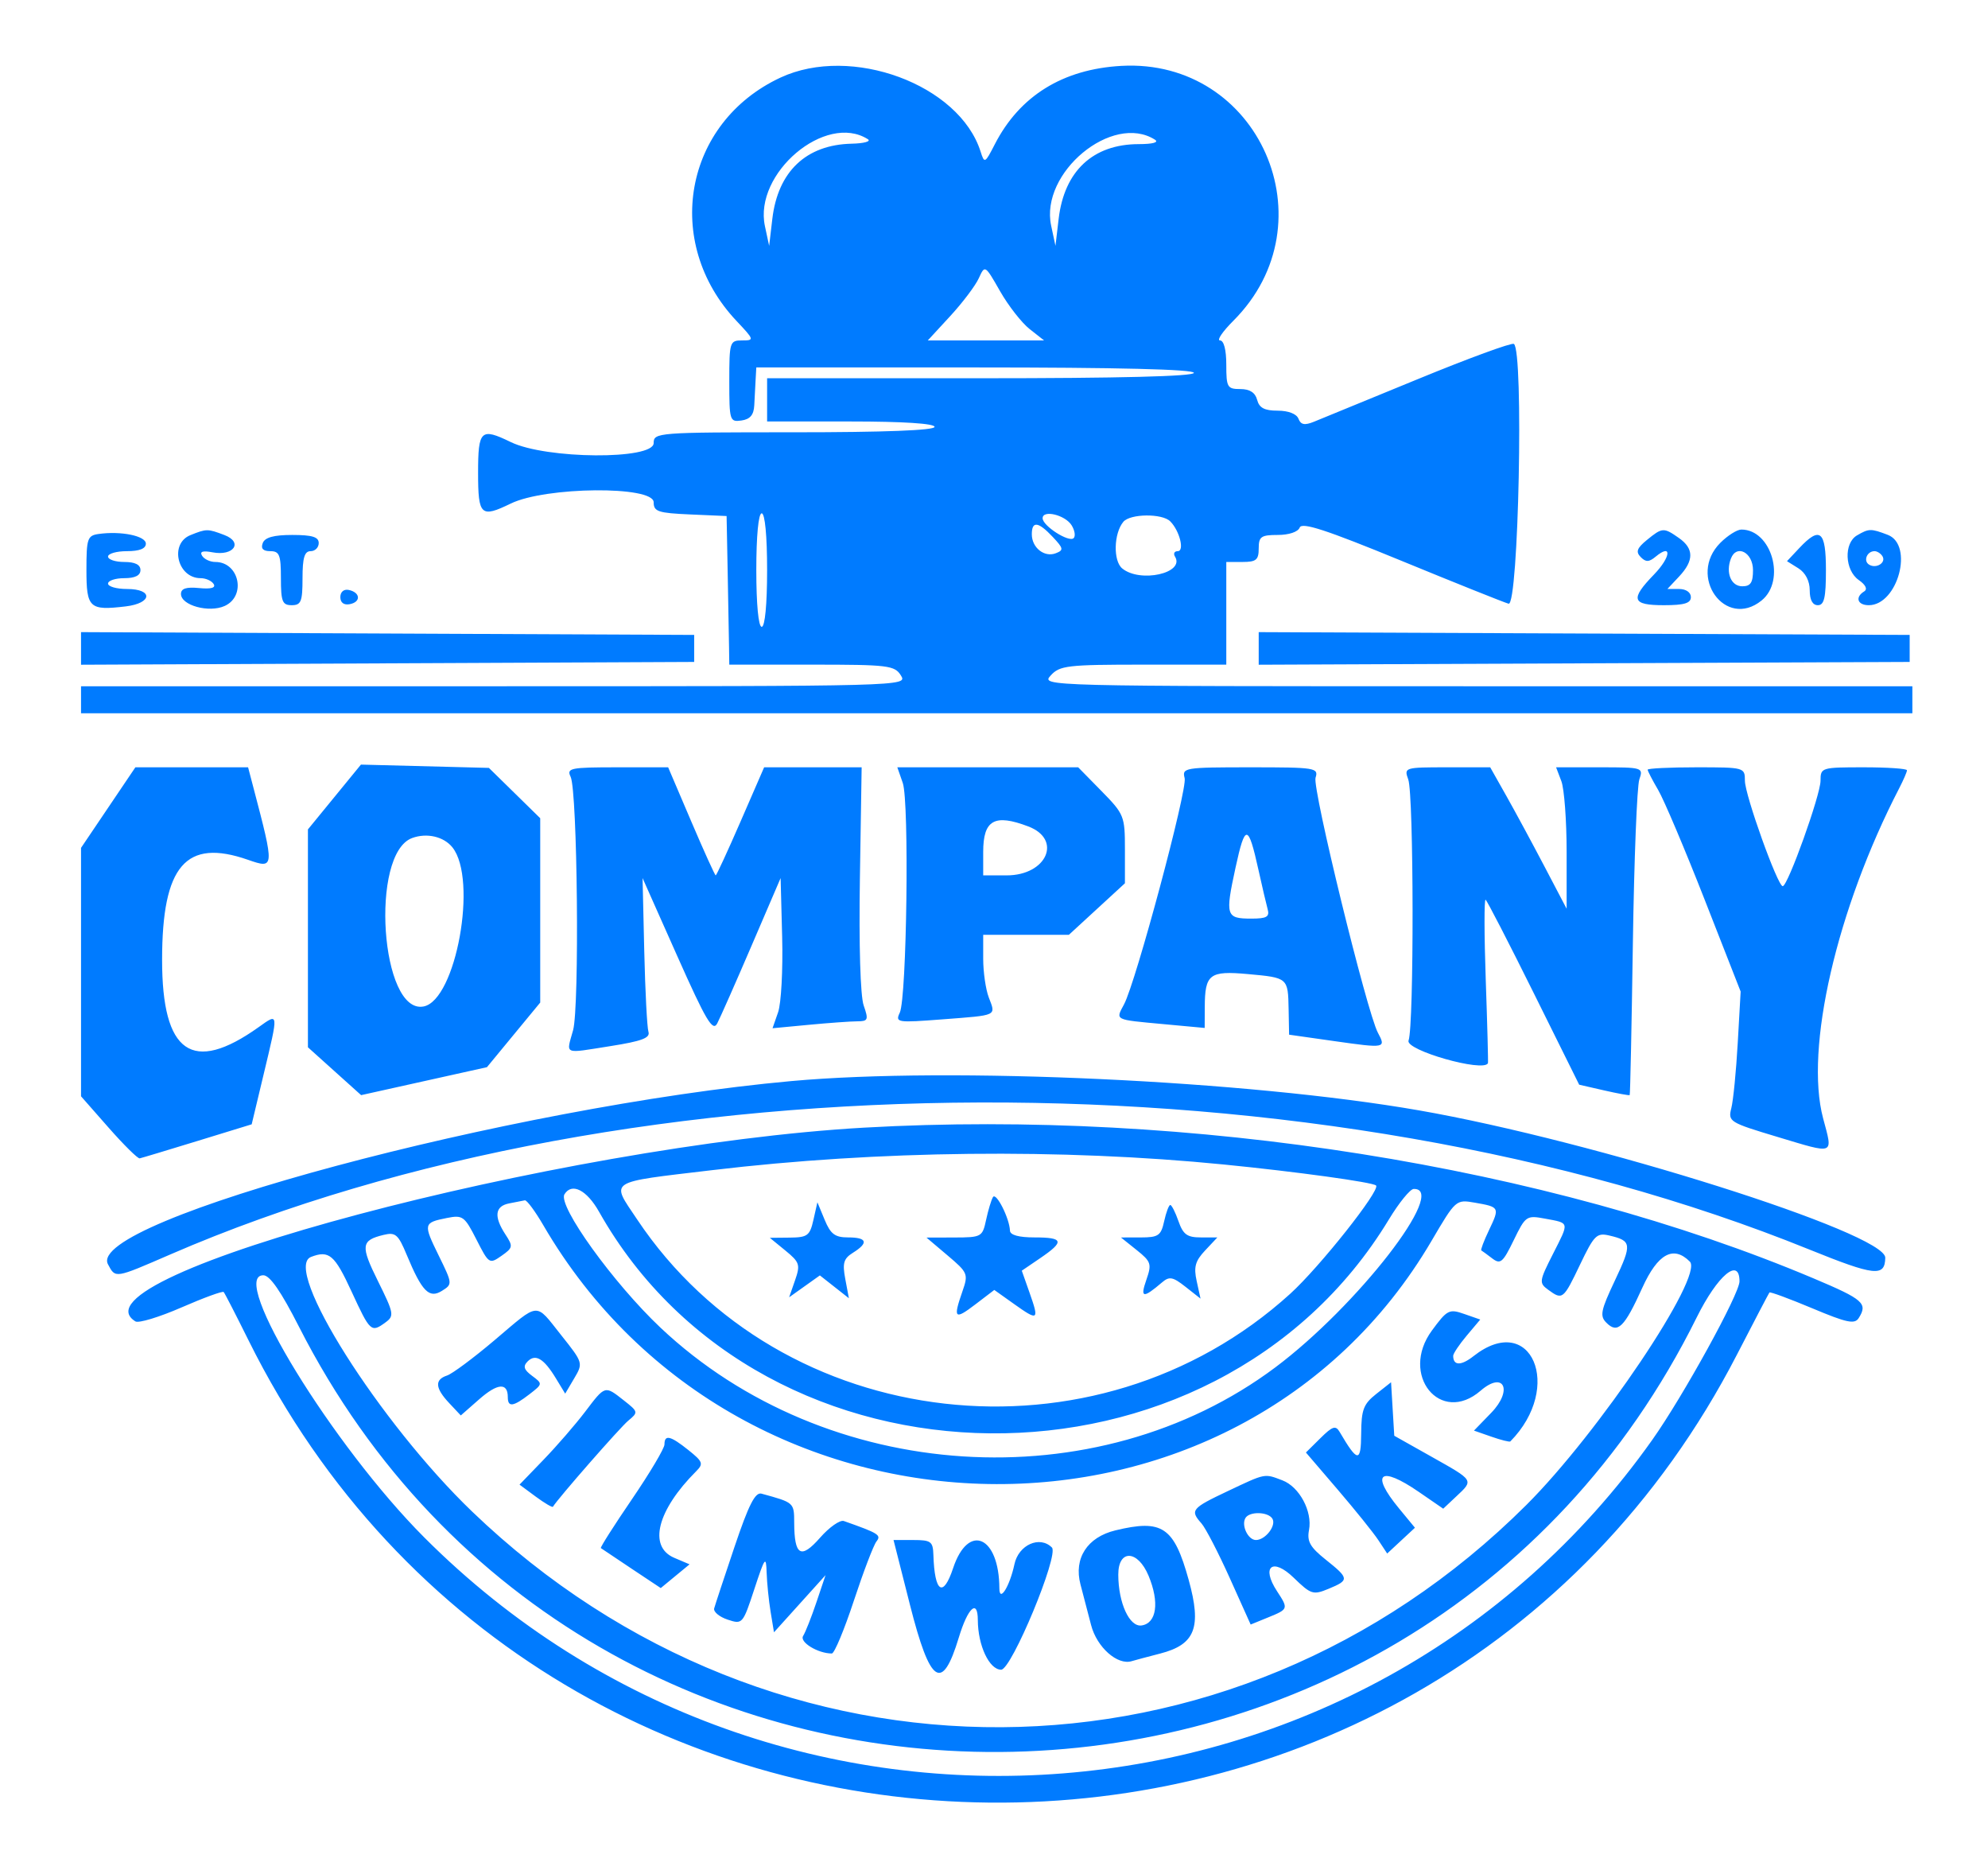 <svg id="svg" xmlns="http://www.w3.org/2000/svg" xmlns:xlink="http://www.w3.org/1999/xlink" width="400" height="376.087" viewBox="0, 0, 400,376.087"><g id="svgg"><path id="path0" d="M157.042 15.606 C 137.617 24.652,133.262 48.730,148.188 64.556 C 151.780 68.365,151.813 68.478,149.313 68.478 C 146.832 68.478,146.739 68.777,146.739 76.706 C 146.739 84.617,146.833 84.920,149.185 84.586 C 150.930 84.339,151.669 83.461,151.765 81.522 C 151.839 80.027,151.961 77.704,152.037 76.359 L 152.174 73.913 196.196 73.913 C 224.819 73.913,240.217 74.293,240.217 75.000 C 240.217 75.706,225.181 76.087,197.283 76.087 L 154.348 76.087 154.348 80.435 L 154.348 84.783 171.196 84.783 C 181.703 84.783,188.043 85.192,188.043 85.870 C 188.043 86.566,177.899 86.957,159.783 86.957 C 132.246 86.957,131.522 87.012,131.522 89.130 C 131.522 92.527,109.866 92.373,102.770 88.925 C 96.731 85.991,96.196 86.495,96.196 95.109 C 96.196 103.722,96.731 104.226,102.770 101.292 C 109.792 97.881,131.522 97.688,131.522 101.037 C 131.522 102.903,132.413 103.201,138.859 103.483 L 146.196 103.804 146.416 115.217 C 146.538 121.495,146.660 128.220,146.688 130.163 L 146.739 133.696 163.325 133.696 C 178.735 133.696,180.008 133.850,181.269 135.870 C 182.623 138.036,182.355 138.043,99.466 138.043 L 16.304 138.043 16.304 140.761 L 16.304 143.478 200.543 143.478 L 384.783 143.478 384.783 140.761 L 384.783 138.043 297.114 138.043 C 209.515 138.043,209.447 138.042,211.413 135.870 C 213.218 133.876,214.761 133.696,230.060 133.696 L 246.739 133.696 246.739 123.370 L 246.739 113.043 250.000 113.043 C 252.754 113.043,253.261 112.621,253.261 110.326 C 253.261 107.941,253.730 107.609,257.099 107.609 C 259.347 107.609,261.175 106.991,261.509 106.120 C 261.943 104.989,266.832 106.583,281.855 112.757 C 292.732 117.227,302.486 121.133,303.533 121.438 C 305.555 122.028,306.610 70.420,304.600 69.178 C 304.142 68.894,295.460 72.077,285.307 76.250 C 275.154 80.424,265.730 84.290,264.363 84.842 C 262.493 85.597,261.725 85.445,261.258 84.227 C 260.883 83.250,259.227 82.609,257.076 82.609 C 254.429 82.609,253.368 82.051,252.946 80.435 C 252.562 78.966,251.463 78.261,249.558 78.261 C 246.942 78.261,246.739 77.909,246.739 73.370 C 246.739 70.367,246.249 68.478,245.471 68.478 C 244.774 68.478,245.988 66.693,248.170 64.511 C 267.876 44.805,253.326 11.716,225.631 13.251 C 213.847 13.904,205.155 19.290,200.155 29.036 C 198.182 32.883,198.077 32.936,197.299 30.487 C 193.019 17.001,171.293 8.970,157.042 15.606 M174.624 28.006 C 175.313 28.445,173.846 28.849,171.363 28.905 C 162.210 29.108,156.523 34.493,155.399 44.022 L 154.758 49.457 153.909 45.492 C 151.632 34.851,166.140 22.604,174.624 28.006 M232.380 28.096 C 233.232 28.637,231.955 28.988,229.119 28.991 C 219.923 29.002,214.144 34.394,213.008 44.022 L 212.367 49.457 211.499 45.389 C 209.227 34.744,223.815 22.663,232.380 28.096 M207.170 66.193 L 210.076 68.478 198.378 68.478 L 186.680 68.478 191.190 63.585 C 193.671 60.894,196.258 57.468,196.940 55.972 C 198.176 53.258,198.186 53.264,201.222 58.579 C 202.895 61.509,205.572 64.935,207.170 66.193 M154.348 114.674 C 154.348 121.558,153.916 126.087,153.261 126.087 C 152.605 126.087,152.174 121.558,152.174 114.674 C 152.174 107.790,152.605 103.261,153.261 103.261 C 153.916 103.261,154.348 107.790,154.348 114.674 M215.611 105.654 C 216.249 106.672,216.437 107.839,216.028 108.247 C 215.093 109.182,209.783 105.781,209.783 104.247 C 209.783 102.486,214.311 103.579,215.611 105.654 M235.454 104.867 C 237.345 106.754,238.382 110.870,236.966 110.870 C 236.292 110.870,236.046 111.362,236.418 111.965 C 238.475 115.293,229.384 117.318,225.787 114.333 C 223.957 112.814,224.094 107.292,226.019 104.973 C 227.391 103.320,233.832 103.247,235.454 104.867 M211.826 108.013 C 213.995 110.322,214.057 110.665,212.421 111.293 C 210.133 112.171,207.609 110.169,207.609 107.476 C 207.609 104.740,208.906 104.905,211.826 108.013 M19.837 107.413 C 17.596 107.731,17.391 108.333,17.391 114.623 C 17.391 122.303,17.975 122.848,25.272 121.984 C 30.660 121.346,30.882 118.478,25.543 118.478 C 23.451 118.478,21.739 117.989,21.739 117.391 C 21.739 116.793,23.207 116.304,25.000 116.304 C 27.174 116.304,28.261 115.761,28.261 114.674 C 28.261 113.587,27.174 113.043,25.000 113.043 C 23.207 113.043,21.739 112.554,21.739 111.957 C 21.739 111.359,23.451 110.870,25.543 110.870 C 28.067 110.870,29.348 110.361,29.348 109.358 C 29.348 107.797,24.342 106.773,19.837 107.413 M38.315 107.643 C 34.041 109.361,35.688 116.304,40.371 116.304 C 41.411 116.304,42.589 116.832,42.987 117.476 C 43.465 118.249,42.467 118.527,40.062 118.292 C 37.471 118.038,36.413 118.381,36.413 119.475 C 36.413 121.776,42.062 123.325,45.215 121.888 C 49.598 119.892,48.134 113.043,43.325 113.043 C 42.284 113.043,41.087 112.483,40.663 111.799 C 40.133 110.940,40.785 110.725,42.766 111.103 C 47.020 111.916,48.971 109.077,45.156 107.627 C 41.776 106.341,41.551 106.342,38.315 107.643 M331.370 108.618 C 329.359 110.262,329.088 111.004,330.117 112.051 C 331.155 113.106,331.786 113.090,333.132 111.973 C 336.464 109.208,336.206 112.050,332.806 115.557 C 327.950 120.568,328.324 121.739,334.783 121.739 C 338.889 121.739,340.217 121.341,340.217 120.109 C 340.217 119.159,339.230 118.478,337.854 118.478 L 335.491 118.478 337.854 115.963 C 340.867 112.755,340.851 110.350,337.802 108.214 C 334.740 106.070,334.469 106.087,331.370 108.618 M346.146 109.190 C 339.446 115.890,347.167 126.685,354.445 120.792 C 359.391 116.787,356.463 106.522,350.374 106.522 C 349.516 106.522,347.614 107.722,346.146 109.190 M373.641 107.696 C 370.961 109.257,371.174 114.698,373.993 116.673 C 375.403 117.660,375.810 118.521,375.080 118.972 C 373.199 120.135,373.738 121.739,376.008 121.739 C 381.851 121.739,385.121 109.597,379.821 107.582 C 376.425 106.291,376.042 106.298,373.641 107.696 M52.868 109.239 C 52.442 110.348,52.926 110.870,54.382 110.870 C 56.225 110.870,56.522 111.623,56.522 116.304 C 56.522 121.014,56.812 121.739,58.696 121.739 C 60.580 121.739,60.870 121.014,60.870 116.304 C 60.870 112.198,61.268 110.870,62.500 110.870 C 63.397 110.870,64.130 110.136,64.130 109.239 C 64.130 108.012,62.815 107.609,58.812 107.609 C 55.087 107.609,53.306 108.097,52.868 109.239 M362.032 110.246 L 359.555 112.883 361.843 114.312 C 363.270 115.203,364.130 116.868,364.130 118.740 C 364.130 120.681,364.705 121.739,365.761 121.739 C 367.043 121.739,367.391 120.229,367.391 114.674 C 367.391 106.769,366.213 105.796,362.032 110.246 M352.717 114.689 C 352.717 117.203,352.230 117.935,350.558 117.935 C 348.298 117.935,347.181 115.206,348.274 112.356 C 349.410 109.396,352.717 111.133,352.717 114.689 M378.758 111.881 C 379.562 113.182,377.517 114.471,376.069 113.576 C 374.854 112.825,375.652 110.870,377.174 110.870 C 377.701 110.870,378.414 111.325,378.758 111.881 M68.478 120.109 C 68.478 121.228,69.191 121.761,70.380 121.532 C 72.672 121.091,72.527 119.162,70.166 118.670 C 69.181 118.465,68.478 119.064,68.478 120.109 M16.304 130.435 L 16.304 133.714 77.989 133.433 L 139.674 133.152 139.674 130.435 L 139.674 127.717 77.989 127.437 L 16.304 127.156 16.304 130.435 M253.261 130.435 L 253.261 133.713 318.750 133.432 L 384.239 133.152 384.239 130.435 L 384.239 127.717 318.750 127.437 L 253.261 127.157 253.261 130.435 M67.290 160.322 L 61.957 166.839 61.957 188.753 L 61.957 210.668 67.309 215.481 L 72.662 220.293 85.320 217.481 L 97.978 214.669 103.337 208.169 L 108.696 201.670 108.696 183.131 L 108.696 164.592 103.533 159.529 L 98.370 154.466 85.497 154.135 L 72.624 153.804 67.290 160.322 M21.772 162.451 L 16.304 170.554 16.304 195.540 L 16.304 220.526 21.856 226.839 C 24.910 230.311,27.722 233.088,28.106 233.010 C 28.490 232.932,33.718 231.360,39.723 229.515 L 50.641 226.162 53.055 216.070 C 56.077 203.441,56.107 203.721,52.027 206.626 C 38.673 216.135,32.603 211.888,32.615 193.044 C 32.626 174.129,37.388 168.592,49.893 172.952 C 55.252 174.820,55.262 174.692,50.987 158.424 L 49.916 154.348 38.578 154.348 L 27.240 154.348 21.772 162.451 M114.812 156.250 C 116.193 159.124,116.615 202.507,115.308 207.241 C 113.923 212.255,113.193 211.946,122.826 210.430 C 129.116 209.440,130.863 208.785,130.474 207.563 C 130.197 206.691,129.817 199.375,129.629 191.304 L 129.288 176.630 136.257 192.283 C 142.061 205.318,143.408 207.590,144.308 205.870 C 144.903 204.734,148.016 197.690,151.227 190.217 L 157.065 176.630 157.376 188.509 C 157.546 195.042,157.180 201.839,156.562 203.612 L 155.438 206.836 162.774 206.143 C 166.808 205.762,171.184 205.447,172.498 205.443 C 174.668 205.435,174.785 205.142,173.776 202.247 C 173.109 200.336,172.805 190.103,173.017 176.702 L 173.370 154.346 163.559 154.347 L 153.749 154.348 149.021 165.217 C 146.420 171.196,144.163 176.087,144.005 176.087 C 143.847 176.087,141.630 171.196,139.077 165.217 L 134.436 154.348 124.167 154.348 C 114.763 154.348,113.975 154.508,114.812 156.250 M181.645 157.496 C 182.969 161.292,182.455 200.699,181.043 203.707 C 180.110 205.696,180.475 205.752,189.694 205.044 C 200.863 204.185,200.385 204.414,198.943 200.623 C 198.329 199.007,197.826 195.515,197.826 192.864 L 197.826 188.043 206.446 188.043 L 215.066 188.043 220.704 182.859 L 226.343 177.674 226.343 170.802 C 226.343 164.161,226.184 163.769,221.641 159.139 L 216.939 154.348 198.743 154.348 L 180.548 154.348 181.645 157.496 M238.361 156.533 C 238.949 158.780,228.544 197.583,226.158 202.041 C 224.444 205.244,224.131 205.086,233.967 205.997 L 242.391 206.777 242.408 202.573 C 242.434 195.949,243.359 195.241,251.065 195.940 C 259.168 196.674,259.160 196.668,259.280 203.042 L 259.376 208.132 268.525 209.432 C 278.759 210.886,278.912 210.856,277.239 207.731 C 275.035 203.612,264.021 158.579,264.697 156.450 C 265.332 154.447,264.711 154.348,251.577 154.348 C 238.302 154.348,237.811 154.429,238.361 156.533 M283.351 156.793 C 284.471 159.879,284.527 206.283,283.413 209.314 C 282.703 211.247,298.500 215.753,299.385 213.871 C 299.458 213.715,299.260 206.173,298.944 197.112 C 298.628 188.050,298.614 180.794,298.913 180.987 C 299.212 181.179,303.571 189.629,308.599 199.764 L 317.741 218.192 322.728 219.333 C 325.470 219.961,327.800 220.388,327.905 220.283 C 328.010 220.178,328.299 206.400,328.547 189.666 C 328.795 172.931,329.378 158.139,329.843 156.793 C 330.674 154.389,330.540 154.348,321.893 154.348 L 313.097 154.348 314.157 157.136 C 314.740 158.669,315.217 165.070,315.217 171.359 L 315.217 182.794 310.749 174.277 C 308.291 169.593,304.831 163.193,303.060 160.054 L 299.840 154.348 291.151 154.348 C 282.602 154.348,282.476 154.387,283.351 156.793 M331.522 154.829 C 331.522 155.094,332.473 156.928,333.635 158.905 C 334.798 160.882,339.007 170.815,342.990 180.978 L 350.231 199.457 349.647 209.783 C 349.327 215.462,348.746 221.366,348.356 222.903 C 347.669 225.612,347.950 225.788,357.620 228.690 C 369.359 232.213,368.813 232.435,366.821 224.949 C 363.089 210.928,369.556 182.885,382.128 158.574 C 382.990 156.907,383.696 155.274,383.696 154.945 C 383.696 154.617,379.783 154.348,375.000 154.348 C 366.469 154.348,366.304 154.399,366.304 157.043 C 366.304 159.902,359.721 178.261,358.696 178.261 C 357.670 178.261,351.087 159.902,351.087 157.043 C 351.087 154.374,350.993 154.348,341.304 154.348 C 335.924 154.348,331.522 154.564,331.522 154.829 M206.901 166.242 C 213.802 168.866,210.610 176.087,202.549 176.087 L 197.826 176.087 197.826 171.377 C 197.826 164.933,200.090 163.652,206.901 166.242 M253.216 175.000 C 253.943 178.288,254.772 181.834,255.059 182.880 C 255.484 184.430,254.874 184.783,251.768 184.783 C 246.669 184.783,246.495 184.220,248.593 174.548 C 250.533 165.611,251.153 165.671,253.216 175.000 M91.033 170.455 C 96.167 176.877,91.750 201.212,85.224 202.459 C 76.592 204.110,74.382 171.734,82.911 168.579 C 85.875 167.483,89.286 168.271,91.033 170.455 M159.239 217.462 C 103.017 222.547,17.053 245.592,21.727 254.325 C 23.254 257.179,23.026 257.215,34.323 252.316 C 127.389 211.963,265.688 211.546,363.991 251.323 C 377.207 256.671,379.250 256.895,379.331 253.007 C 379.435 248.041,320.766 229.500,285.497 223.354 C 250.999 217.342,191.339 214.558,159.239 217.462 M173.913 226.828 C 112.684 230.298,12.765 256.856,27.252 265.809 C 27.893 266.205,32.062 264.941,36.515 262.999 C 40.969 261.057,44.790 259.661,45.006 259.897 C 45.223 260.133,47.462 264.484,49.982 269.565 C 110.857 392.287,286.826 393.984,349.507 272.453 C 352.947 265.783,355.878 260.176,356.021 259.993 C 356.164 259.811,360.045 261.241,364.645 263.171 C 371.613 266.096,373.171 266.424,373.987 265.135 C 375.852 262.189,374.949 261.394,364.943 257.171 C 311.346 234.552,239.363 223.119,173.913 226.828 M246.276 234.250 C 260.875 235.697,276.219 237.813,276.875 238.469 C 277.798 239.392,265.513 254.884,259.609 260.244 C 220.439 295.804,157.116 288.604,128.200 245.302 C 122.862 237.309,121.918 237.929,143.295 235.381 C 176.654 231.405,213.490 231.001,246.276 234.250 M120.537 243.758 C 153.676 302.492,244.297 303.363,279.463 245.285 C 281.492 241.934,283.735 239.178,284.447 239.161 C 291.495 238.993,273.099 262.710,256.607 275.053 C 220.578 302.020,166.218 298.506,132.885 267.056 C 123.421 258.127,112.173 242.505,113.575 240.237 C 115.057 237.839,118.051 239.354,120.537 243.758 M199.792 240.801 C 199.449 241.377,198.828 243.438,198.411 245.380 C 197.675 248.810,197.489 248.914,192.033 248.929 L 186.413 248.945 190.663 252.541 C 194.750 255.999,194.864 256.274,193.652 259.752 C 191.738 265.242,192.064 265.578,196.226 262.403 L 200.060 259.478 204.048 262.316 C 208.916 265.779,209.126 265.624,207.155 260.038 L 205.592 255.607 209.310 253.075 C 214.236 249.721,214.011 248.913,208.152 248.913 C 204.990 248.913,203.244 248.433,203.212 247.554 C 203.122 245.065,200.424 239.738,199.792 240.801 M109.323 246.467 C 148.941 314.474,248.949 316.224,288.043 249.595 C 292.906 241.308,292.957 241.263,296.739 241.922 C 301.744 242.794,301.781 242.866,299.605 247.431 C 298.575 249.590,297.876 251.434,298.051 251.529 C 298.226 251.624,299.209 252.344,300.236 253.128 C 301.893 254.395,302.378 253.987,304.564 249.486 C 306.949 244.577,307.147 244.440,310.850 245.132 C 315.871 246.070,315.786 245.690,312.454 252.265 C 309.686 257.726,309.640 258.077,311.502 259.438 C 314.394 261.553,314.550 261.430,317.922 254.374 C 320.756 248.445,321.271 247.936,323.829 248.536 C 328.318 249.590,328.399 250.244,324.938 257.562 C 322.074 263.618,321.854 264.711,323.222 266.079 C 325.483 268.340,326.819 267.039,330.447 259.038 C 333.552 252.189,336.693 250.461,340.007 253.776 C 342.883 256.652,321.667 288.229,307.118 302.728 C 247.799 361.838,155.731 362.408,94.977 304.042 C 76.378 286.173,56.716 255.087,62.589 252.834 C 66.206 251.446,67.326 252.402,70.728 259.783 C 74.488 267.940,74.681 268.116,77.573 266.001 C 79.353 264.699,79.256 264.168,76.058 257.723 C 72.508 250.567,72.634 249.509,77.174 248.408 C 79.574 247.826,80.117 248.292,81.829 252.407 C 84.902 259.797,86.344 261.271,88.924 259.660 C 91.064 258.323,91.056 258.237,88.268 252.553 C 85.130 246.155,85.174 245.954,89.943 245.000 C 93.093 244.370,93.483 244.656,95.864 249.342 C 98.354 254.241,98.472 254.318,100.895 252.621 C 103.219 250.993,103.270 250.719,101.688 248.306 C 99.330 244.706,99.583 242.623,102.446 242.071 C 103.791 241.812,105.212 241.534,105.603 241.452 C 105.995 241.371,107.669 243.628,109.323 246.467 M163.668 245.380 C 162.948 248.569,162.482 248.917,158.881 248.952 L 154.891 248.991 158.027 251.555 C 160.900 253.905,161.062 254.405,159.970 257.539 L 158.777 260.959 161.871 258.756 L 164.965 256.554 167.884 258.850 L 170.802 261.146 170.077 257.279 C 169.475 254.071,169.740 253.170,171.632 251.988 C 174.819 249.998,174.475 248.913,170.655 248.913 C 168.005 248.913,167.124 248.254,165.932 245.380 L 164.466 241.848 163.668 245.380 M234.239 245.652 C 233.602 248.552,233.081 248.914,229.533 248.918 L 225.543 248.924 228.703 251.452 C 231.621 253.787,231.770 254.246,230.649 257.462 C 229.371 261.127,229.988 261.226,233.800 257.970 C 235.286 256.700,235.964 256.827,238.545 258.856 L 241.555 261.225 240.780 257.697 C 240.157 254.861,240.490 253.655,242.475 251.541 L 244.944 248.913 241.600 248.913 C 238.862 248.913,238.050 248.322,237.119 245.652 C 236.494 243.859,235.752 242.391,235.469 242.391 C 235.186 242.391,234.633 243.859,234.239 245.652 M350.000 257.755 C 350.000 260.265,338.639 280.900,332.449 289.634 C 274.682 371.137,156.458 380.508,85.326 309.223 C 66.970 290.827,45.910 256.508,52.989 256.527 C 54.297 256.530,56.537 259.767,60.159 266.884 C 118.631 381.802,284.014 380.695,341.392 265.002 C 345.595 256.527,350.000 252.819,350.000 257.755 M99.457 269.629 C 95.272 273.171,90.992 276.351,89.946 276.695 C 87.414 277.527,87.547 279.222,90.379 282.237 L 92.715 284.724 96.423 281.468 C 100.119 278.223,102.174 278.071,102.174 281.042 C 102.174 283.128,103.254 282.985,106.522 280.465 C 109.208 278.393,109.214 278.351,107.065 276.758 C 105.409 275.530,105.192 274.841,106.155 273.864 C 107.734 272.262,109.420 273.264,111.840 277.243 L 113.720 280.336 115.543 277.250 C 117.349 274.193,117.324 274.113,112.938 268.604 C 107.588 261.885,108.706 261.800,99.457 269.629 M288.110 267.643 C 281.561 276.548,289.820 286.745,297.912 279.745 C 302.588 275.700,304.467 279.630,300.040 284.198 L 296.574 287.773 300.094 289.000 C 302.030 289.675,303.736 290.103,303.886 289.951 C 314.680 279.013,308.070 263.680,296.488 272.790 C 293.978 274.765,292.391 274.740,292.391 272.728 C 292.391 272.276,293.617 270.450,295.114 268.670 L 297.837 265.434 294.612 264.310 C 291.586 263.255,291.187 263.459,288.110 267.643 M276.902 280.408 C 274.341 282.429,273.908 283.573,273.878 288.394 C 273.842 294.265,273.165 294.210,269.547 288.043 C 268.744 286.676,268.121 286.878,265.675 289.297 L 262.760 292.180 269.152 299.639 C 272.667 303.742,276.346 308.314,277.327 309.799 L 279.111 312.500 281.903 309.906 L 284.696 307.311 281.478 303.408 C 275.661 296.351,277.647 294.717,285.486 300.110 L 290.386 303.481 293.019 301.008 C 296.543 297.698,296.652 297.873,288.070 293.046 L 280.537 288.810 280.214 283.429 L 279.891 278.049 276.902 280.408 M117.716 284.001 C 115.802 286.523,112.053 290.849,109.385 293.614 L 104.533 298.641 107.787 301.047 C 109.576 302.370,111.139 303.287,111.259 303.085 C 112.225 301.460,124.770 287.129,126.413 285.773 C 128.454 284.087,128.433 283.989,125.519 281.697 C 121.666 278.666,121.793 278.628,117.716 284.001 M133.696 290.557 C 133.696 291.342,130.749 296.302,127.147 301.581 C 123.545 306.859,120.733 311.281,120.897 311.406 C 121.061 311.532,123.840 313.393,127.073 315.542 L 132.950 319.448 135.846 317.061 L 138.743 314.674 135.659 313.361 C 130.374 311.110,132.228 303.796,140.072 295.953 C 141.580 294.445,141.427 294.023,138.536 291.710 C 134.889 288.792,133.696 288.507,133.696 290.557 M247.011 299.955 C 239.729 303.400,239.402 303.802,241.741 306.436 C 242.579 307.380,245.149 312.345,247.453 317.469 L 251.642 326.785 255.169 325.346 C 259.245 323.683,259.266 323.620,256.946 320.079 C 253.697 315.121,256.035 313.232,260.302 317.368 C 263.790 320.749,264.212 320.882,267.332 319.590 C 271.526 317.852,271.493 317.519,266.746 313.731 C 263.599 311.220,262.945 310.061,263.382 307.772 C 264.098 304.026,261.449 299.079,258.029 297.779 C 254.354 296.382,254.713 296.311,247.011 299.955 M147.793 311.141 C 145.727 317.269,143.885 322.844,143.699 323.531 C 143.513 324.218,144.726 325.235,146.395 325.791 C 149.387 326.788,149.460 326.705,151.780 319.651 C 153.904 313.191,154.143 312.868,154.251 316.304 C 154.318 318.397,154.678 321.961,155.052 324.226 L 155.732 328.343 160.919 322.595 L 166.106 316.848 164.278 322.283 C 163.273 325.272,162.065 328.330,161.595 329.078 C 160.815 330.317,164.566 332.609,167.372 332.609 C 167.882 332.609,169.872 327.840,171.795 322.011 C 173.718 316.182,175.768 310.810,176.350 310.072 C 177.368 308.785,176.810 308.435,169.790 305.962 C 169.016 305.690,166.862 307.200,165.002 309.319 C 161.150 313.706,159.827 312.944,159.799 306.323 C 159.782 302.238,159.806 302.259,153.220 300.457 C 151.952 300.110,150.645 302.683,147.793 311.141 M256.008 305.482 C 256.860 306.861,254.613 309.783,252.701 309.783 C 251.108 309.783,249.701 306.798,250.604 305.337 C 251.439 303.986,255.145 304.086,256.008 305.482 M224.416 307.845 C 218.766 309.212,216.017 313.466,217.397 318.706 C 217.915 320.673,218.878 324.358,219.536 326.895 C 220.693 331.356,224.844 335.036,227.717 334.149 C 228.315 333.964,230.880 333.279,233.417 332.627 C 240.495 330.808,241.826 327.377,239.171 317.801 C 236.213 307.134,233.874 305.556,224.416 307.845 M183.092 322.826 C 187.158 338.862,189.568 340.469,192.924 329.383 C 194.741 323.382,196.731 321.557,196.745 325.879 C 196.762 330.998,199.051 335.870,201.440 335.870 C 203.531 335.870,213.127 312.765,211.650 311.287 C 209.205 308.843,204.945 310.746,204.112 314.655 C 203.161 319.117,201.092 322.432,201.081 319.511 C 201.040 308.972,194.824 306.257,191.772 315.446 C 189.761 321.501,188.037 320.340,187.805 312.772 C 187.722 310.074,187.326 309.783,183.749 309.783 L 179.785 309.783 183.092 322.826 M231.095 316.960 C 233.327 322.301,232.732 326.536,229.689 326.969 C 227.254 327.315,225.021 322.446,225.006 316.757 C 224.992 311.609,228.914 311.740,231.095 316.960 " stroke="none" fill="#007bff" fill-rule="evenodd"></path></g></svg>

